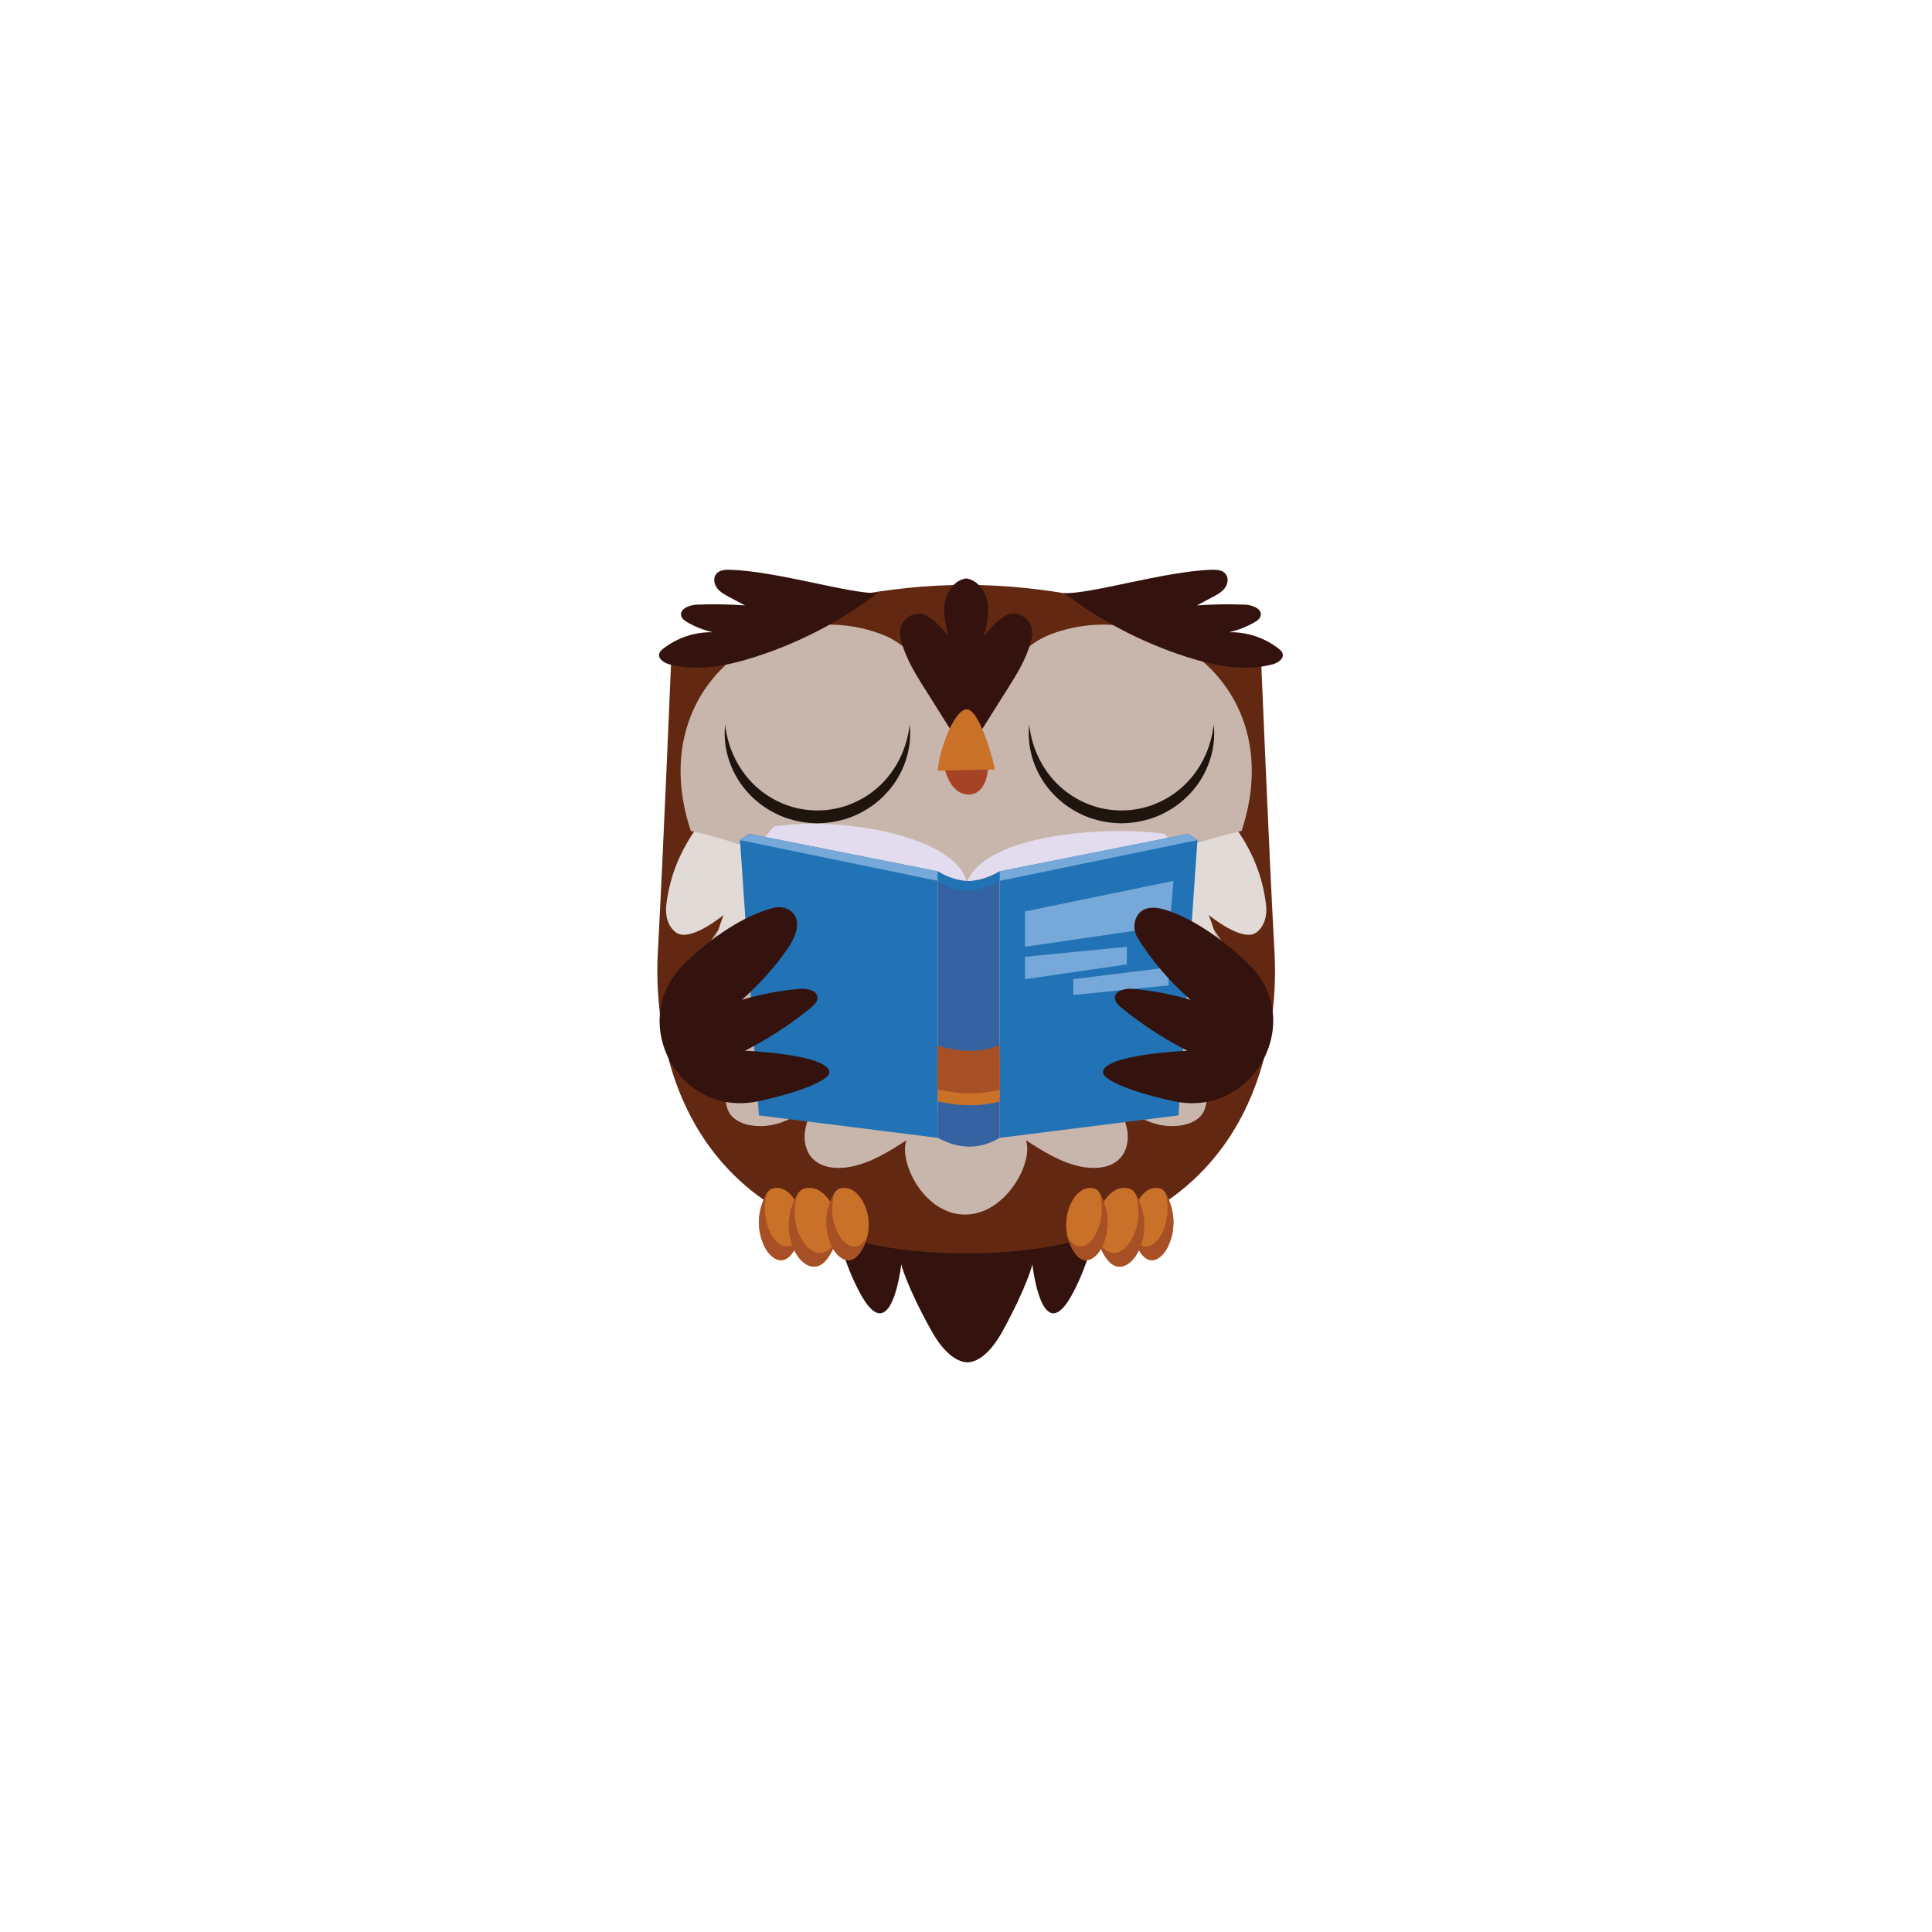 <?xml version="1.0" encoding="utf-8"?>
<!-- Generator: Adobe Illustrator 16.0.0, SVG Export Plug-In . SVG Version: 6.00 Build 0)  -->
<!DOCTYPE svg PUBLIC "-//W3C//DTD SVG 1.1//EN" "http://www.w3.org/Graphics/SVG/1.1/DTD/svg11.dtd">
<svg version="1.1" id="Layer_1" xmlns="http://www.w3.org/2000/svg" xmlns:xlink="http://www.w3.org/1999/xlink" x="0px" y="0px"
	 width="300px" height="300px" viewBox="0 0 300 300" enable-background="new 0 0 300 300" xml:space="preserve">
<g>
	<path fill="#34130F" d="M170.845,182.328h-41.632c0,0-0.636,9.196,4.298,18.403s6.436-4.403,6.436-4.403s0.742,3.203,4.625,10.208
		c1.767,3.188,3.723,4.93,5.651,5.013c1.894-0.083,3.813-1.824,5.548-5.013c3.811-7.005,4.539-10.208,4.539-10.208
		s1.474,13.61,6.317,4.403S170.845,182.328,170.845,182.328z"/>
	<path fill="#C8B5AC" d="M189.82,144.064c-3.675-10.271,0.466-16.169,0.466-16.169h-80.266c0,0,4.125,5.893,0.466,16.169
		c-6.116,17.184,3.275,43.22,39.549,43.22h0.234C186.545,187.284,195.249,159.241,189.82,144.064z"/>
	<path fill="#632811" d="M197.903,147.848c-0.745-13.223-2.105-45.858-2.105-45.858s-20.484-11.143-45.777-11.17
		c-25.292,0.027-45.777,11.17-45.777,11.17s-1.27,30.787-2.094,45.858c-0.736,13.448,2.947,46.763,47.732,46.763h0.289
		C194.957,194.61,198.662,161.295,197.903,147.848z"/>
	<path fill="#C8B5AC" d="M194.462,159.431c-0.963-7.872-5.005-15.405-11.239-20.945h-66.389
		c-6.234,5.54-10.275,13.073-11.238,20.945c-0.245,1.998,0.116,4.612,2.256,5.13c2.799,0.677,7.194-2.443,7.194-2.443
		s-3.703,6.792-1.905,10.475c1.013,2.074,4.195,2.569,6.642,2.107c2.446-0.463,4.566-1.797,6.611-3.101
		c-0.635,1.404-1.278,2.836-1.429,4.349c-0.151,1.512,0.261,3.146,1.468,4.196c1.514,1.317,3.891,1.422,5.93,0.978
		c3.099-0.676,5.784-2.384,8.384-4.057c-1.216,3.36,2.712,11.533,9.098,11.533c6.385,0,10.681-8.173,9.465-11.533
		c2.602,1.673,5.285,3.381,8.385,4.057c2.038,0.444,4.416,0.34,5.93-0.978c1.207-1.051,1.619-2.685,1.468-4.196
		c-0.15-1.513-0.793-2.944-1.428-4.349c2.044,1.304,4.164,2.638,6.61,3.101c2.446,0.462,5.629-0.033,6.642-2.107
		c1.798-3.683-1.904-10.475-1.904-10.475s4.395,3.12,7.194,2.443C194.345,164.043,194.706,161.429,194.462,159.431z"/>
	<g>
		<polygon fill="#E2DAD6" points="150.036,174.232 150.028,174.231 150.021,174.232 		"/>
		<path fill="#E2DAD6" d="M196.592,140.5c-0.536-4.492-2.157-8.382-4.79-12.062h-83.546c-2.633,3.68-4.254,7.569-4.791,12.062
			c-0.192,1.609,0.207,3.351,1.517,4.304c2.183,1.588,7.4-2.739,7.4-2.739s-2.982,6.817-0.613,10.121
			c0.997,1.39,3.123,1.513,4.666,0.775c1.543-0.736,2.655-2.127,3.71-3.473c-0.385,1.918-0.772,3.866-0.607,5.814
			s0.959,3.933,2.529,5.099c1.668,1.239,3.982,1.363,5.955,0.712c1.974-0.652,3.651-1.987,5.112-3.465
			c-0.852,3.482-1.456,8.165,1.667,9.926c3.123,1.762,6.798-0.619,9.338-3.149c0,0-0.925,9.799,5.889,9.807
			c6.814-0.008,5.89-9.807,5.89-9.807c2.54,2.53,6.215,4.911,9.338,3.149c3.123-1.761,2.519-6.443,1.667-9.926
			c1.461,1.478,3.139,2.813,5.112,3.465c1.974,0.651,4.287,0.527,5.955-0.712c1.57-1.166,2.364-3.15,2.528-5.099
			c0.165-1.948-0.222-3.896-0.607-5.814c1.057,1.346,2.168,2.736,3.711,3.473c1.543,0.737,3.669,0.614,4.666-0.775
			c2.369-3.304-0.613-10.121-0.613-10.121s5.218,4.327,7.4,2.739C196.385,143.851,196.784,142.109,196.592,140.5z"/>
	</g>
	<g>
		<g>
			<g>
				<g>
					<path fill="#C97029" d="M118.719,186.02c-1.207,2.414-1.162,5.414,0.118,7.791c0.579,1.077,1.687,2.128,2.868,1.813
						c0.604-0.163,1.063-0.653,1.421-1.168c1.611-2.31,1.749-5.56,0.342-7.999c-0.597-1.034-1.58-1.983-2.773-2.006
						C119.501,184.427,119.114,185.081,118.719,186.02"/>
				</g>
				<g>
					<path fill="#C97029" d="M123.472,186.159c-1.387,2.632-1.334,5.901,0.136,8.492c0.665,1.173,1.938,2.317,3.295,1.973
						c0.694-0.176,1.221-0.711,1.633-1.271c1.851-2.518,2.01-6.059,0.392-8.717c-0.686-1.127-1.814-2.161-3.187-2.186
						C124.372,184.424,123.927,185.137,123.472,186.159"/>
				</g>
				<g>
					<path fill="#C97029" d="M129.176,186.02c-1.207,2.414-1.162,5.414,0.118,7.791c0.579,1.077,1.687,2.128,2.868,1.813
						c0.605-0.163,1.063-0.653,1.421-1.168c1.611-2.31,1.75-5.56,0.342-7.999c-0.597-1.034-1.579-1.983-2.773-2.006
						C129.959,184.427,129.572,185.081,129.176,186.02"/>
				</g>
				<g>
					<path fill="#A75025" d="M124.046,192.334c-0.359,0.515-0.817,1.005-1.421,1.168c-1.182,0.315-2.29-0.735-2.869-1.813
						c-1.058-1.965-1.258-4.353-0.618-6.487c-0.157,0.233-0.29,0.508-0.42,0.817c-1.207,2.414-1.162,5.414,0.118,7.791
						c0.579,1.077,1.687,2.128,2.868,1.813c0.604-0.163,1.063-0.653,1.421-1.168c0.491-0.704,0.828-1.499,1.043-2.328
						C124.125,192.194,124.093,192.269,124.046,192.334z"/>
				</g>
				<g>
					<path fill="#A75025" d="M129.457,193.231c-0.412,0.561-0.939,1.096-1.633,1.271c-1.357,0.345-2.631-0.8-3.296-1.973
						c-1.211-2.134-1.444-4.724-0.719-7.042c-0.12,0.202-0.229,0.427-0.337,0.671c-1.387,2.632-1.334,5.901,0.136,8.492
						c0.665,1.173,1.938,2.317,3.295,1.973c0.694-0.176,1.221-0.711,1.633-1.271c0.575-0.782,0.966-1.668,1.212-2.59
						C129.651,192.919,129.567,193.082,129.457,193.231z"/>
				</g>
				<g>
					<path fill="#A75025" d="M134.504,192.334c-0.358,0.515-0.816,1.005-1.421,1.168c-1.181,0.315-2.289-0.735-2.868-1.813
						c-1.058-1.965-1.258-4.352-0.619-6.486c-0.157,0.233-0.289,0.507-0.419,0.816c-1.207,2.414-1.163,5.414,0.118,7.791
						c0.579,1.077,1.687,2.128,2.868,1.813c0.605-0.163,1.063-0.653,1.421-1.168c0.491-0.704,0.828-1.5,1.043-2.329
						C134.583,192.193,134.55,192.268,134.504,192.334z"/>
				</g>
			</g>
		</g>
		<g>
			<g>
				<g>
					<path fill="#C97029" d="M181.358,186.02c1.179,2.414,1.135,5.414-0.115,7.791c-0.565,1.077-1.648,2.128-2.803,1.813
						c-0.59-0.163-1.038-0.653-1.389-1.168c-1.573-2.31-1.708-5.56-0.333-7.999c0.582-1.034,1.543-1.983,2.709-2.006
						C180.593,184.427,180.972,185.081,181.358,186.02"/>
				</g>
				<g>
					<path fill="#C97029" d="M176.714,186.159c1.355,2.632,1.304,5.901-0.133,8.492c-0.649,1.173-1.894,2.317-3.22,1.973
						c-0.678-0.176-1.192-0.711-1.596-1.271c-1.809-2.518-1.964-6.059-0.383-8.717c0.67-1.127,1.772-2.161,3.113-2.186
						C175.835,184.424,176.27,185.137,176.714,186.159"/>
				</g>
				<g>
					<path fill="#C97029" d="M171.141,186.02c1.18,2.414,1.136,5.414-0.115,7.791c-0.565,1.077-1.647,2.128-2.802,1.813
						c-0.591-0.163-1.039-0.653-1.389-1.168c-1.573-2.31-1.71-5.56-0.334-7.999c0.583-1.034,1.543-1.983,2.71-2.006
						C170.376,184.427,170.754,185.081,171.141,186.02"/>
				</g>
				<g>
					<path fill="#A75025" d="M176.152,192.334c0.351,0.515,0.799,1.005,1.389,1.168c1.154,0.315,2.237-0.735,2.803-1.813
						c1.034-1.965,1.229-4.353,0.604-6.487c0.154,0.233,0.283,0.508,0.411,0.817c1.179,2.414,1.135,5.414-0.115,7.791
						c-0.565,1.077-1.648,2.128-2.803,1.813c-0.59-0.163-1.038-0.653-1.389-1.168c-0.479-0.704-0.809-1.499-1.019-2.328
						C176.076,192.194,176.107,192.269,176.152,192.334z"/>
				</g>
				<g>
					<path fill="#A75025" d="M170.866,193.231c0.403,0.561,0.918,1.096,1.596,1.271c1.326,0.345,2.57-0.8,3.22-1.973
						c1.184-2.134,1.411-4.724,0.703-7.042c0.117,0.202,0.224,0.427,0.329,0.671c1.355,2.632,1.304,5.901-0.133,8.492
						c-0.649,1.173-1.894,2.317-3.22,1.973c-0.678-0.176-1.192-0.711-1.596-1.271c-0.562-0.782-0.944-1.668-1.185-2.59
						C170.677,192.919,170.759,193.082,170.866,193.231z"/>
				</g>
				<g>
					<path fill="#A75025" d="M165.936,192.334c0.35,0.515,0.798,1.005,1.389,1.168c1.154,0.315,2.236-0.735,2.802-1.813
						c1.034-1.965,1.229-4.352,0.604-6.486c0.154,0.233,0.283,0.507,0.41,0.816c1.18,2.414,1.136,5.414-0.115,7.791
						c-0.565,1.077-1.647,2.128-2.802,1.813c-0.591-0.163-1.039-0.653-1.389-1.168c-0.479-0.704-0.809-1.5-1.02-2.329
						C165.858,192.193,165.891,192.268,165.936,192.334z"/>
				</g>
			</g>
		</g>
	</g>
	<path fill="#C8B5AC" d="M163.062,98.531c-10.303,3.986-13.033,21.908-13.033,21.908s-2.73-17.922-13.033-21.908
		c-16.523-6.393-37.224,7.744-29.739,30.487c16.749,3.834,33.03,12.984,42.772,23.987c9.741-11.003,26.023-20.153,42.772-23.987
		C200.285,106.275,179.585,92.139,163.062,98.531z"/>
	<g>
		<g>
			<g>
				<g>
					<path fill="#C8B5AC" d="M112.604,112.521c0,7.91,6.412,14.322,14.323,14.322s14.323-6.412,14.323-14.322"/>
					<path fill="#20140F" d="M112.604,112.521c0.411,3.752,2.125,7.171,4.745,9.578c2.616,2.402,6.08,3.771,9.578,3.745
						c3.498,0.023,6.961-1.346,9.576-3.748c2.619-2.406,4.333-5.823,4.747-9.575c0.438,3.76-0.931,7.793-3.643,10.679
						c-1.334,1.465-3.013,2.613-4.836,3.428c-1.836,0.793-3.841,1.196-5.844,1.215c-2.002-0.021-4.008-0.42-5.843-1.218
						c-1.824-0.813-3.5-1.963-4.835-3.427C113.539,120.312,112.169,116.28,112.604,112.521z"/>
				</g>
			</g>
		</g>
	</g>
	<g>
		<g>
			<g>
				<g>
					<path fill="#C8B5AC" d="M159.815,112.521c0,7.91,6.412,14.322,14.323,14.322c7.91,0,14.322-6.412,14.322-14.322"/>
					<path fill="#20140F" d="M159.815,112.521c0.411,3.752,2.125,7.171,4.745,9.578c2.615,2.402,6.08,3.771,9.578,3.745
						c3.497,0.023,6.961-1.346,9.576-3.748c2.619-2.406,4.333-5.823,4.746-9.575c0.438,3.76-0.931,7.793-3.643,10.679
						c-1.335,1.465-3.013,2.613-4.836,3.428c-1.837,0.793-3.842,1.196-5.844,1.215c-2.002-0.021-4.008-0.42-5.843-1.218
						c-1.824-0.813-3.5-1.963-4.835-3.427C160.75,120.312,159.38,116.28,159.815,112.521z"/>
				</g>
			</g>
		</g>
	</g>
	<g>
		<path fill="#34130F" d="M155.981,95.707c-0.013,0.008-0.025,0.015-0.037,0.022c-1.233,0.771-2.201,1.892-3.149,2.994
			c0.423-1.71,0.848-3.482,0.541-5.218s-1.551-3.436-3.294-3.69h-0.026c-1.744,0.255-2.988,1.955-3.294,3.69
			s0.119,3.508,0.541,5.218c-0.948-1.103-1.916-2.223-3.149-2.994c-0.012-0.008-0.025-0.015-0.037-0.022
			c-2.084-1.284-4.687,0.634-4.276,3.047c0.457,2.688,1.992,5.319,3.484,7.691c1.445,2.298,2.891,4.597,4.337,6.895h4.816
			c1.445-2.298,2.892-4.597,4.337-6.895c1.492-2.372,3.027-5.003,3.484-7.691C160.668,96.341,158.065,94.423,155.981,95.707z"/>
	</g>
	<g>
		<g>
			<path fill="#A54324" d="M146.598,118.996c0,0,0.766,4.377,3.813,4.377c3.048,0,3.048-4.534,3.048-4.534L146.598,118.996z"/>
		</g>
		<g>
			<path fill="#C97029" d="M150.146,110.146c-2.036-0.016-4.35,6.515-4.534,9.536l8.83-0.202
				C154.545,119.021,152.182,110.16,150.146,110.146z"/>
		</g>
	</g>
	<g>
		<g>
			<path fill="#34130F" d="M113.411,88.473c-0.793-0.025-1.702,0.033-2.199,0.652c-0.493,0.615-0.343,1.563,0.13,2.193
				c0.473,0.632,1.193,1.021,1.89,1.391c0.815,0.433,1.631,0.866,2.447,1.299c-2.487-0.177-4.984-0.217-7.476-0.119
				c-1.162,0.045-2.747,0.672-2.412,1.786c0.131,0.438,0.544,0.722,0.94,0.95c1.234,0.714,2.577,1.239,3.967,1.553
				c-2.762-0.079-5.542,0.84-7.713,2.549c-0.252,0.199-0.509,0.425-0.606,0.73c-0.273,0.853,0.773,1.508,1.64,1.729
				c4.345,1.106,8.951,0.194,13.221-1.172c6.856-2.194,13.334-5.564,19.067-9.917C132.134,92.274,120.747,88.712,113.411,88.473z"/>
		</g>
	</g>
	<g>
		<g>
			<path fill="#34130F" d="M188.121,88.473c0.794-0.025,1.702,0.033,2.199,0.652c0.493,0.615,0.343,1.563-0.13,2.193
				c-0.473,0.632-1.193,1.021-1.89,1.391c-0.815,0.433-1.631,0.866-2.446,1.299c2.487-0.177,4.984-0.217,7.476-0.119
				c1.162,0.045,2.747,0.672,2.412,1.786c-0.131,0.438-0.544,0.722-0.939,0.95c-1.234,0.714-2.577,1.239-3.968,1.553
				c2.762-0.079,5.542,0.84,7.714,2.549c0.252,0.199,0.508,0.425,0.606,0.73c0.272,0.853-0.773,1.508-1.641,1.729
				c-4.345,1.106-8.95,0.194-13.221-1.172c-6.856-2.194-13.335-5.564-19.067-9.917C169.398,92.274,180.786,88.712,188.121,88.473z"
				/>
		</g>
	</g>
	<g>
		<g>
			<path fill="#E2DCEE" d="M150.057,136.753c-1.907-6.83-19.094-10.049-29.896-8.415l-3.204,3.78l4.895,34.503l25.044,3.144
				L150.057,136.753z"/>
			<path fill="#E2DCEE" d="M150.23,136.753c3.229-7.283,21.457-8.521,30.625-7.283l2.228,2.648l-4.858,34.503l-24.858,3.144
				L150.23,136.753z"/>
			<path fill="#3562A1" d="M155.227,135.301v41.379c-2.885,1.722-6.054,1.919-9.618,0v-41.379
				C148.635,137.428,151.859,137.22,155.227,135.301z"/>
			<polygon fill="#2173B5" points="145.612,135.301 116.297,129.47 114.904,130.45 117.844,173.196 145.612,176.683 			"/>
			<polygon fill="#76A9D9" points="116.297,129.47 114.904,130.45 145.612,136.781 145.612,135.301 			"/>
			<polygon fill="#2173B5" points="155.227,135.301 184.542,129.47 185.936,130.45 182.995,173.196 155.227,176.683 			"/>
			<polygon fill="#76A9D9" points="184.542,129.47 185.936,130.45 155.227,136.781 155.227,135.301 			"/>
			<path fill="#2173B5" d="M145.612,135.301v1.48c3.026,2.128,6.248,1.914,9.613,0v-1.48
				C152.04,137.393,148.834,137.205,145.612,135.301z"/>
			<g>
				<path fill="#C97029" d="M155.227,164.177v6.877c-1.459,0.384-2.973,0.569-4.541,0.569c-1.623,0-3.301-0.197-5.078-0.603v-6.789
					l0.833,0.22c2.961,0.768,5.505,0.79,7.776,0.055L155.227,164.177z"/>
			</g>
			<g>
				<path fill="#A75025" d="M155.227,162.313v6.876c-1.459,0.384-2.973,0.582-4.541,0.582c-1.623,0-3.301-0.209-5.078-0.614v-6.789
					l0.833,0.22c2.961,0.768,5.505,0.789,7.776,0.055L155.227,162.313z"/>
			</g>
			<polygon fill="#76A9D9" points="159.16,141.533 159.16,147.018 181.643,143.727 182.213,136.781 			"/>
			<polygon fill="#76A9D9" points="159.16,148.57 159.16,152.044 174.971,149.759 174.971,147.018 			"/>
			<polygon fill="#76A9D9" points="166.657,152.044 166.657,154.512 181.46,153.006 181.46,150.216 			"/>
		</g>
		<g>
			<path fill="#34130F" d="M120.064,140.977c-4.571,1.219-9.291,4.375-13.6,8.446c-9.305,8.791-1.273,24.229,11.251,21.582
				c6.331-1.338,11.067-3.26,11.067-4.482c0-2.821-13.126-3.37-13.126-3.37s5.014-2.36,10.267-6.681
				c0.489-0.402,1.01-0.903,1.002-1.537c-0.013-1.174-1.623-1.49-2.792-1.387c-3.025,0.267-6.024,0.836-8.937,1.697
				c2.707-2.37,5.12-5.073,7.168-8.03c1.271-1.835,2.329-4.61,0.169-5.929C121.804,140.84,120.893,140.755,120.064,140.977z"/>
		</g>
		<g>
			<path fill="#34130F" d="M181.604,141.486c-1.813-0.654-4.177-1.073-5.165,1.009c-0.492,1.039-0.341,2.285,0.275,3.257
				c2.242,3.532,4.994,6.74,8.142,9.496c-2.913-0.861-5.911-1.431-8.937-1.698c-1.17-0.103-2.779,0.214-2.793,1.388
				c-0.007,0.634,0.514,1.135,1.003,1.537c5.253,4.32,10.267,6.681,10.267,6.681s-13.126,0.549-13.126,3.369
				c0,1.224,4.74,3.146,11.074,4.484c12.367,2.612,20.612-12.634,11.474-21.366C189.951,145.948,185.744,142.98,181.604,141.486z"/>
		</g>
	</g>
</g>
</svg>
